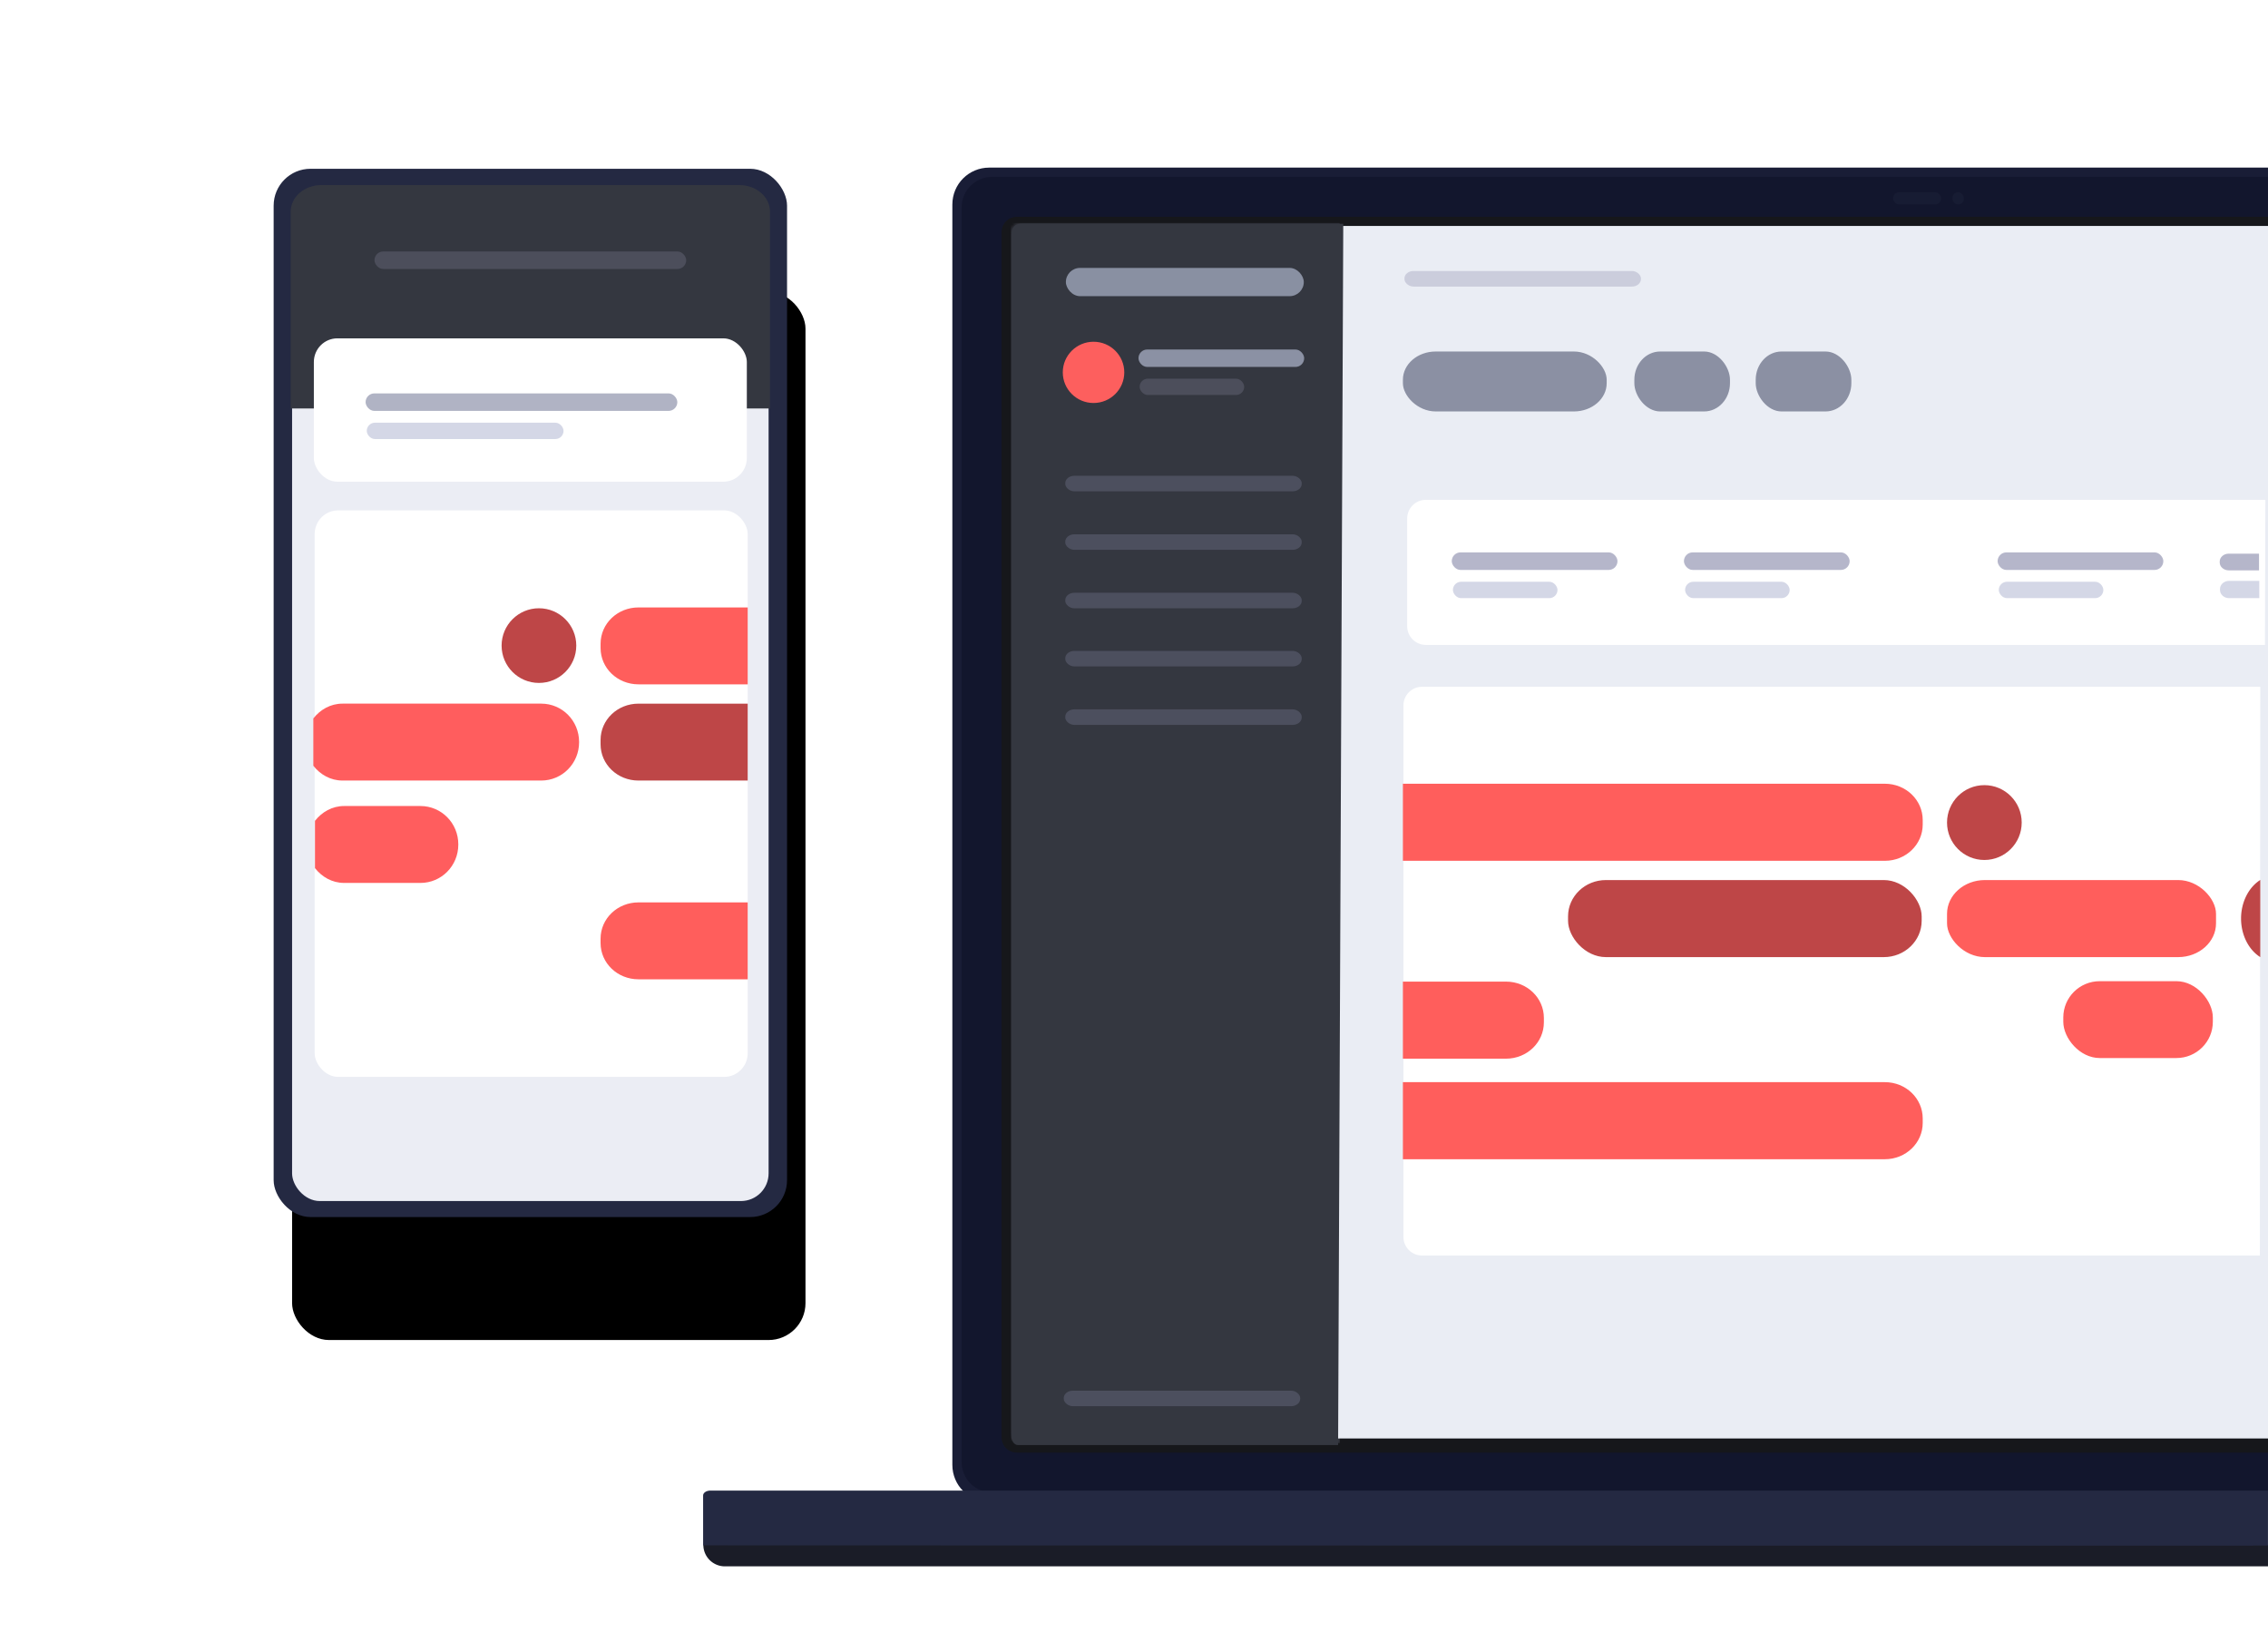 <?xml version="1.0" encoding="UTF-8" standalone="no"?>
<svg
   xmlns:dc="http://purl.org/dc/elements/1.1/"
   xmlns:cc="http://creativecommons.org/ns#"
   xmlns:rdf="http://www.w3.org/1999/02/22-rdf-syntax-ns#"
   xmlns:svg="http://www.w3.org/2000/svg"
   xmlns="http://www.w3.org/2000/svg"
   xmlns:xlink="http://www.w3.org/1999/xlink"
   xmlns:sodipodi="http://sodipodi.sourceforge.net/DTD/sodipodi-0.dtd"
   xmlns:inkscape="http://www.inkscape.org/namespaces/inkscape"
   width="737.739"
   height="530.937"
   version="1.1"
   id="svg204"
   sodipodi:docname="customized-illustration-devices.svg"
   inkscape:version="0.92.5 (2060ec1f9f, 2020-04-08)">
  <sodipodi:namedview
     pagecolor="#ffffff"
     bordercolor="#666666"
     borderopacity="1"
     objecttolerance="10"
     gridtolerance="10"
     guidetolerance="10"
     inkscape:pageopacity="0"
     inkscape:pageshadow="2"
     inkscape:window-width="1920"
     inkscape:window-height="1016"
     id="namedview206"
     showgrid="false"
     showguides="true"
     inkscape:guide-bbox="true"
     inkscape:zoom="1.4142136"
     inkscape:cx="516.99989"
     inkscape:cy="190.33292"
     inkscape:window-x="0"
     inkscape:window-y="27"
     inkscape:window-maximized="1"
     inkscape:current-layer="svg204"
     inkscape:snap-global="false"
     fit-margin-top="0"
     fit-margin-left="0"
     fit-margin-right="0"
     fit-margin-bottom="0">
    <sodipodi:guide
       position="737.738,216.968"
       orientation="1,0"
       id="guide571"
       inkscape:locked="false" />
    <sodipodi:guide
       position="1003.802,-22.769"
       orientation="1,0"
       id="guide1552"
       inkscape:locked="false" />
  </sodipodi:namedview>
  <defs
     id="defs15">
    <rect
       id="a"
       width="597.554"
       height="396.861"
       x="0"
       y="0"
       rx="3" />
    <rect
       id="c"
       width="331"
       height="184"
       x="0"
       y="0"
       rx="5" />
    <rect
       id="h"
       width="167"
       height="341"
       x="0"
       y="0"
       rx="12" />
    <rect
       id="i"
       width="155"
       height="330"
       x="0"
       y="0"
       rx="9" />
    <rect
       id="k"
       width="140"
       height="184"
       x="0"
       y="0"
       rx="5" />
    <filter
       id="g"
       width="2.138"
       height="1.557"
       x="-0.533"
       y="-0.161"
       filterUnits="objectBoundingBox">
      <feOffset
         dx="6"
         dy="40"
         in="SourceAlpha"
         result="shadowOffsetOuter1"
         id="feOffset7" />
      <feGaussianBlur
         in="shadowOffsetOuter1"
         result="shadowBlurOuter1"
         stdDeviation="25"
         id="feGaussianBlur9" />
      <feColorMatrix
         in="shadowBlurOuter1"
         values="0 0 0 0 0.243 0 0 0 0 0.279 0 0 0 0 0.375 0 0 0 0.255 0"
         id="feColorMatrix11" />
    </filter>
    <path
       id="e"
       d="m 3,0 h 769.629 a 3,3 0 0 1 3,3 V 19.006 H 0 V 3 A 3,3 0 0 1 3,0 Z"
       inkscape:connector-curvature="0" />
    <mask
       fill="#fff"
       id="b">
      <use
         height="100%"
         width="100%"
         y="0"
         x="0"
         id="use23"
         xlink:href="#a" />
    </mask>
    <mask
       fill="#fff"
       id="f">
      <use
         height="100%"
         width="100%"
         y="0"
         x="0"
         id="use135"
         xlink:href="#e" />
    </mask>
  </defs>
  <g
     id="g1294"
     transform="translate(45.011,45.691)">
    <g
       transform="translate(50,15)"
       id="g194"
       style="fill:none;fill-rule:evenodd">
      <mask
         id="j"
         fill="#fff">
        <use
           xlink:href="#i"
           id="use154"
           x="0"
           y="0"
           width="100%"
           height="100%" />
      </mask>
      <g
         mask="url(#j)"
         id="g192">
        <path
           d="M 0,0 H 155 V 77 H 0 Z"
           id="path159"
           inkscape:connector-curvature="0"
           style="fill:#353740" />
        <g
           transform="translate(8,108)"
           id="g186">
          <mask
             id="l"
             fill="#fff">
            <use
               xlink:href="#k"
               id="use161"
               x="0"
               y="0"
               width="100%"
               height="100%" />
          </mask>
          <use
             xlink:href="#k"
             id="use164"
             style="fill:#ffffff"
             x="0"
             y="0"
             width="100%"
             height="100%" />
          <g
             mask="url(#l)"
             id="g184">
            <g
               transform="matrix(-1,0,0,1,293,32)"
               id="g182">
              <rect
                 width="184"
                 height="24"
                 x="17"
                 rx="12"
                 id="rect166"
                 y="0"
                 style="fill:#ff5e5e" />
              <rect
                 width="184"
                 height="24"
                 x="17"
                 y="96"
                 rx="12"
                 id="rect168"
                 style="fill:#ff5e5e" />
              <rect
                 width="24"
                 height="24"
                 x="209"
                 rx="12"
                 id="rect170"
                 y="0"
                 style="fill:#bc4747" />
              <rect
                 width="88"
                 height="24"
                 x="209"
                 y="32"
                 rx="12"
                 id="rect172"
                 style="fill:#ff5e5e" />
              <rect
                 width="114"
                 height="24"
                 x="87"
                 y="31.547"
                 rx="12"
                 id="rect174"
                 style="fill:#bc4747" />
              <rect
                 width="50"
                 height="24"
                 x="247"
                 y="64.53"
                 rx="12"
                 id="rect176"
                 style="fill:#ff5e5e" />
              <rect
                 width="79"
                 height="24"
                 y="63.925"
                 rx="12"
                 id="rect178"
                 x="0"
                 style="fill:#ff5e5e" />
              <rect
                 width="24"
                 height="24"
                 x="305"
                 y="32"
                 rx="12"
                 id="rect180"
                 style="fill:#bc4747" />
            </g>
          </g>
        </g>
        <rect
           width="140"
           height="47"
           x="8"
           y="52"
           rx="5"
           id="rect188"
           style="fill:#ffffff" />
      </g>
    </g>
    <path
       id="path1537"
       d="M 692.727,8.83 H 276.773 c -6.648,0 -12,5.352 -12,12 V 430.83 c 0,6.648 5.352,12 12,12 h 415.953 z"
       style="fill:#191d36;fill-rule:nonzero"
       inkscape:connector-curvature="0" />
    <path
       id="path1532"
       d="M 692.727,11.83 H 277.773 c -5.54,0 -10,4.46 -10,10 V 429.83 c 0,5.54 4.46,10 10,10 h 414.953 z"
       style="opacity:0.423;fill:#0b0e21;fill-rule:nonzero"
       inkscape:connector-curvature="0" />
    <path
       id="path1527"
       d="M 692.727,24.83 H 285.773 c -2.77,0 -5,2.23 -5,5 V 421.83 c 0,2.77 2.23,5 5,5 h 406.953 z"
       style="fill:#16171b;fill-rule:nonzero"
       inkscape:connector-curvature="0" />
    <g
       transform="translate(283.773,26.83)"
       mask="url(#b)"
       id="g125"
       style="fill:none;fill-rule:evenodd">
      <path
         d="M 0,0 H 107 V 397 H 0 Z"
         id="path97"
         inkscape:connector-curvature="0"
         style="fill:#353740" />
      <g
         transform="translate(15,12)"
         id="g123">
        <rect
           width="77"
           height="5"
           y="68"
           rx="2.5"
           id="rect99"
           x="0"
           style="fill:#4a4e5d" />
        <rect
           width="77"
           height="5"
           y="87"
           rx="2.5"
           id="rect101"
           x="0"
           style="fill:#4a4e5d" />
        <rect
           width="77"
           height="5"
           y="106"
           rx="2.5"
           id="rect103"
           x="0"
           style="fill:#4a4e5d" />
        <rect
           width="77"
           height="5"
           y="125"
           rx="2.5"
           id="rect105"
           x="0"
           style="fill:#4a4e5d" />
        <rect
           width="77"
           height="5"
           y="144"
           rx="2.5"
           id="rect107"
           x="0"
           style="fill:#4a4e5d" />
        <rect
           width="77"
           height="5"
           y="366"
           rx="2.5"
           id="rect109"
           x="0"
           style="fill:#4a4e5d" />
        <g
           transform="translate(0,25)"
           id="g119">
          <g
             transform="translate(24,2)"
             id="g115">
            <rect
               width="53"
               height="5"
               rx="2.5"
               id="rect111"
               x="0"
               y="0"
               style="fill:#7b7f90" />
            <rect
               width="34"
               height="5"
               y="9"
               rx="2.5"
               id="rect113"
               x="0"
               style="fill:#4a4e5d" />
          </g>
          <circle
             cx="9"
             cy="9"
             r="9"
             id="circle117"
             style="fill:#ff5e5e" />
        </g>
        <rect
           width="77"
           height="9"
           rx="4.5"
           id="rect121"
           x="0"
           y="0"
           style="fill:#8c90a3" />
      </g>
    </g>
    <g
       style="opacity:0.098;fill:#4a5166;fill-rule:nonzero"
       id="g133"
       transform="translate(570.773,16.83)">
      <rect
         y="0"
         x="0"
         id="rect129"
         rx="2"
         height="4"
         width="15.64" />
      <rect
         y="0"
         id="rect131"
         rx="1.84"
         x="19.32"
         height="4"
         width="3.68" />
    </g>
    <path
       id="path1546"
       d="M 692.727,456.83 H 183.773 a 7,7 0 0 0 7,7 h 501.953 z"
       style="fill:#1a1c27;fill-rule:nonzero"
       inkscape:connector-curvature="0" />
    <path
       sodipodi:nodetypes="ccccssc"
       inkscape:connector-curvature="0"
       id="rect1575"
       d="m 186.084,439.182 506.643,-8.9e-4 c 0.006,5.417 -0.013,17.625 -0.013,17.9 0,0.089 -509.015,-0.079 -509.015,-0.079 -6.5e-4,0 6.6e-4,-16.24 6.6e-4,-16.24 0,-0.876 1.063,-1.581 2.384,-1.581 z"
       style="opacity:1;fill:#242942;fill-opacity:1;stroke:none;stroke-width:2.842;stroke-linecap:round" />
    <g
       transform="matrix(3.78,0,0,3.788,-274.906,-101.447)"
       id="g1445">
      <g
         id="g1062"
         transform="matrix(1,0,0,1,-159.666,-158.179)"
         style="opacity:1">
        <path
           inkscape:connector-curvature="0"
           id="path833"
           d="M 415.686,192.299 H 308.82 c -0.518,0 -0.936,0.414 -0.936,0.928 v 102.27 c 0,0.514 0.418,0.928 0.936,0.928 h 106.866 z"
           style="opacity:0.997;fill:#eaedf4;fill-opacity:1;stroke:none;stroke-width:1.086;stroke-linecap:round" />
        <g
           transform="matrix(1,0,0,0.994,160.601,158.868)"
           id="g1044">
          <g
             id="g1028"
             transform="translate(0.046,0.05)">
            <path
               sodipodi:nodetypes="ccsscsc"
               inkscape:connector-curvature="0"
               id="rect21-3"
               d="m 174.987,138.909 0.443,-105.51 -27.647,-0.011 c -0.592,-2.27e-4 -0.903,0.296 -0.903,0.946 V 138.267 c 0,0.153 0.17,0.642 0.567,0.642 z"
               style="opacity:0.997;fill:#343740;fill-opacity:1;stroke:none;stroke-width:1.318;stroke-linecap:round" />
            <rect
               rx="0.779"
               ry="0.632"
               y="55.17"
               x="151.508"
               height="1.34"
               width="20.347"
               id="rect869"
               style="opacity:0.997;fill:#4c4f5e;fill-opacity:1;stroke:none;stroke-width:0.263;stroke-linecap:round" />
            <rect
               style="opacity:0.997;fill:#4c4f5e;fill-opacity:1;stroke:none;stroke-width:0.263;stroke-linecap:round"
               id="rect871"
               width="20.347"
               height="1.34"
               x="151.508"
               y="60.225"
               ry="0.632"
               rx="0.779" />
            <rect
               rx="0.779"
               ry="0.632"
               y="65.276"
               x="151.508"
               height="1.34"
               width="20.347"
               id="rect873"
               style="opacity:0.997;fill:#4c4f5e;fill-opacity:1;stroke:none;stroke-width:0.263;stroke-linecap:round" />
            <rect
               style="opacity:0.997;fill:#4c4f5e;fill-opacity:1;stroke:none;stroke-width:0.263;stroke-linecap:round"
               id="rect875"
               width="20.347"
               height="1.34"
               x="151.508"
               y="70.298"
               ry="0.632"
               rx="0.779" />
            <rect
               rx="0.779"
               ry="0.632"
               y="75.349"
               x="151.508"
               height="1.34"
               width="20.347"
               id="rect877"
               style="opacity:0.997;fill:#4c4f5e;fill-opacity:1;stroke:none;stroke-width:0.263;stroke-linecap:round" />
            <rect
               rx="0.779"
               ry="0.632"
               y="134.21"
               x="151.379"
               height="1.34"
               width="20.347"
               id="rect925"
               style="opacity:0.997;fill:#4c4f5e;fill-opacity:1;stroke:none;stroke-width:0.263;stroke-linecap:round" />
          </g>
          <g
             id="g1019"
             transform="translate(0.109,0.02)">
            <rect
               style="opacity:1;fill:#8990a2;fill-opacity:1;stroke:none;stroke-width:0.357;stroke-linecap:round"
               id="rect843"
               width="20.474"
               height="2.442"
               x="151.497"
               y="37.24"
               ry="1.221" />
            <g
               style="fill:#0000ff"
               id="g851">
              <rect
                 style="opacity:0.997;fill:#8b91a4;fill-opacity:1;stroke:none;stroke-width:0.234;stroke-linecap:round"
                 id="rect845"
                 width="14.26"
                 height="1.507"
                 x="157.744"
                 y="44.289"
                 ry="0.753" />
              <rect
                 ry="0.703"
                 y="46.811"
                 x="157.844"
                 height="1.407"
                 width="8.998"
                 id="rect847"
                 style="opacity:0.997;fill:#4c4e5b;fill-opacity:1;stroke:none;stroke-width:0.18;stroke-linecap:round" />
            </g>
            <circle
               style="opacity:0.997;fill:#fd5f5e;fill-opacity:1;stroke:none;stroke-width:0.378;stroke-linecap:round"
               id="circle867"
               cx="153.877"
               cy="46.265"
               r="2.646" />
          </g>
        </g>
      </g>
      <g
         id="g1012"
         transform="translate(-0.144,0.216)">
        <rect
           rx="0.779"
           ry="0.632"
           y="37.773"
           x="181.823"
           height="1.34"
           width="20.347"
           id="rect879"
           style="opacity:0.997;fill:#cbcddc;fill-opacity:1;stroke:none;stroke-width:0.263;stroke-linecap:round" />
        <rect
           rx="2.823"
           ry="2.427"
           y="44.688"
           x="181.687"
           height="5.148"
           width="17.537"
           id="rect881"
           style="opacity:0.997;fill:#8b90a3;fill-opacity:1;stroke:none;stroke-width:0.479;stroke-linecap:round" />
        <rect
           style="opacity:0.997;fill:#8b90a3;fill-opacity:1;stroke:none;stroke-width:0.328;stroke-linecap:round"
           id="rect883"
           width="8.23"
           height="5.148"
           x="201.604"
           y="44.688"
           ry="2.427"
           rx="2.222" />
        <rect
           rx="2.222"
           ry="2.427"
           y="44.688"
           x="212.048"
           height="5.148"
           width="8.23"
           id="rect885"
           style="opacity:0.997;fill:#8b90a3;fill-opacity:1;stroke:none;stroke-width:0.328;stroke-linecap:round" />
      </g>
      <g
         id="g995"
         transform="translate(-0.064,-0.165)">
        <path
           transform="scale(0.265)"
           sodipodi:nodetypes="csssscc"
           inkscape:connector-curvature="0"
           id="path919"
           d="M 965.38,218.137 H 692.766 c -3.364,0 -6.07,2.709 -6.07,6.072 v 34.873 c 0,3.364 2.707,6.07 6.07,6.07 h 272.476 z"
           style="opacity:0.997;fill:#ffffff;fill-opacity:1;stroke:none;stroke-width:3.88;stroke-linecap:round" />
        <g
           style="fill:#0000ff"
           id="g891"
           transform="translate(28.068,18.031)">
          <rect
             style="opacity:0.997;fill:#b5b6ca;fill-opacity:1;stroke:none;stroke-width:0.234;stroke-linecap:round"
             id="rect887"
             width="14.26"
             height="1.507"
             x="157.744"
             y="44.289"
             ry="0.753" />
          <rect
             ry="0.703"
             y="46.811"
             x="157.844"
             height="1.407"
             width="8.998"
             id="rect889"
             style="opacity:0.997;fill:#d4d7e6;fill-opacity:1;stroke:none;stroke-width:0.18;stroke-linecap:round" />
        </g>
        <g
           style="fill:#0000ff"
           transform="translate(48.047,18.031)"
           id="g897">
          <rect
             ry="0.753"
             y="44.289"
             x="157.744"
             height="1.507"
             width="14.26"
             id="rect893"
             style="opacity:0.997;fill:#b5b6ca;fill-opacity:1;stroke:none;stroke-width:0.234;stroke-linecap:round" />
          <rect
             style="opacity:0.997;fill:#d4d7e6;fill-opacity:1;stroke:none;stroke-width:0.18;stroke-linecap:round"
             id="rect895"
             width="8.998"
             height="1.407"
             x="157.844"
             y="46.811"
             ry="0.703" />
        </g>
        <g
           style="fill:#0000ff"
           id="g903"
           transform="translate(75.041,18.031)">
          <rect
             style="opacity:0.997;fill:#b5b6ca;fill-opacity:1;stroke:none;stroke-width:0.234;stroke-linecap:round"
             id="rect899"
             width="14.26"
             height="1.507"
             x="157.744"
             y="44.289"
             ry="0.753" />
          <rect
             ry="0.703"
             y="46.811"
             x="157.844"
             height="1.407"
             width="8.998"
             id="rect901"
             style="opacity:0.997;fill:#d4d7e6;fill-opacity:1;stroke:none;stroke-width:0.18;stroke-linecap:round" />
        </g>
        <g
           id="g980">
          <path
             style="opacity:0.997;fill:#d4d7e6;fill-opacity:1;stroke:none;stroke-width:0.277;stroke-linecap:round"
             d="m 255.302,64.767 h -2.602 c -0.432,0 -0.779,0.311 -0.779,0.698 v 0.085 c 0,0.387 0.348,0.698 0.779,0.698 h 2.602 z"
             id="path910"
             inkscape:connector-curvature="0"
             sodipodi:nodetypes="csssscc" />
          <path
             sodipodi:nodetypes="csssscc"
             inkscape:connector-curvature="0"
             id="path912"
             d="m 255.278,62.429 h -2.602 c -0.432,0 -0.779,0.301 -0.779,0.676 v 0.082 c 0,0.375 0.348,0.676 0.779,0.676 h 2.602 z"
             style="opacity:0.997;fill:#b5b6ca;fill-opacity:1;stroke:none;stroke-width:0.273;stroke-linecap:round" />
        </g>
      </g>
      <g
         id="g1006"
         transform="translate(-6.6993243e-7,-0.057)">
        <path
           style="opacity:0.997;fill:#ffffff;fill-opacity:1;stroke:none;stroke-width:1.027;stroke-linecap:round"
           d="m 255.323,73.752 h -72.129 c -0.89,0 -1.606,0.717 -1.606,1.607 v 45.631 c 0,0.89 0.716,1.606 1.606,1.606 h 72.093 z"
           id="path923"
           inkscape:connector-curvature="0"
           sodipodi:nodetypes="csssscc" />
        <rect
           rx="3.134"
           ry="3.112"
           y="99.035"
           x="238.372"
           height="6.6"
           width="12.869"
           id="rect865"
           style="opacity:0.997;fill:#ff5e5c;fill-opacity:1;stroke:none;stroke-width:0.442;stroke-linecap:round" />
        <rect
           style="opacity:0.997;fill:#be4647;fill-opacity:1;stroke:none;stroke-width:0.716;stroke-linecap:round"
           id="rect927"
           width="30.43"
           height="6.618"
           x="195.755"
           y="90.35"
           ry="3.12"
           rx="3.259" />
        <path
           sodipodi:nodetypes="ccssssc"
           inkscape:connector-curvature="0"
           id="rect929"
           d="m 181.543,82.079 v 6.618 h 41.473 c 1.805,0 3.259,-1.392 3.259,-3.12 v -0.378 c 0,-1.729 -1.453,-3.12 -3.259,-3.12 z"
           style="opacity:0.997;fill:#ff5e5c;fill-opacity:1;stroke:none;stroke-width:0.716;stroke-linecap:round" />
        <rect
           rx="3.259"
           ry="2.9"
           y="90.35"
           x="228.368"
           height="6.618"
           width="23.147"
           id="rect931"
           style="opacity:0.997;fill:#ff5e5c;fill-opacity:1;stroke:none;stroke-width:0.716;stroke-linecap:round" />
        <path
           inkscape:connector-curvature="0"
           id="path960"
           d="m 255.323,90.342 a 3.071,3.738 0 0 0 -1.654,3.313 3.071,3.738 0 0 0 1.654,3.314 z"
           style="opacity:0.997;fill:#be4647;fill-opacity:1;stroke:none;stroke-width:0.485;stroke-linecap:round" />
        <circle
           style="opacity:0.997;fill:#be4647;fill-opacity:1;stroke:none;stroke-width:0.459;stroke-linecap:round"
           id="circle964"
           cx="231.58"
           cy="85.413"
           r="3.213" />
        <path
           style="opacity:0.997;fill:#ff5e5c;fill-opacity:1;stroke:none;stroke-width:0.716;stroke-linecap:round"
           d="m 181.543,99.071 v 6.618 h 8.873 c 1.805,0 3.259,-1.392 3.259,-3.12 v -0.378 c 0,-1.729 -1.453,-3.12 -3.259,-3.12 z"
           id="path966"
           inkscape:connector-curvature="0"
           sodipodi:nodetypes="ccssssc" />
        <path
           style="opacity:0.997;fill:#ff5e5c;fill-opacity:1;stroke:none;stroke-width:0.716;stroke-linecap:round"
           d="m 181.543,107.706 v 6.618 h 41.473 c 1.805,0 3.259,-1.392 3.259,-3.12 v -0.378 c 0,-1.729 -1.453,-3.12 -3.259,-3.12 z"
           id="path974"
           inkscape:connector-curvature="0"
           sodipodi:nodetypes="ccssssc" />
      </g>
    </g>
    <g
       id="g1176">
      <g
         style="fill:none;fill-rule:nonzero"
         id="g152"
         transform="translate(44,9.21)">
        <use
           height="100%"
           width="100%"
           y="0"
           x="0"
           style="fill:#000000;filter:url(#g)"
           id="use148"
           xlink:href="#h" />
        <use
           height="100%"
           width="100%"
           y="0"
           x="0"
           style="fill:#242942"
           id="use150"
           xlink:href="#h" />
      </g>
      <g
         id="g1149">
        <g
           id="g1126">
          <use
             transform="translate(50,15)"
             height="100%"
             width="100%"
             y="0"
             x="0"
             style="fill:#ebedf4;fill-rule:nonzero"
             id="use157"
             xlink:href="#i" />
          <rect
             ry="2.848"
             y="49.73"
             x="75.186"
             height="5.695"
             width="101.396"
             id="rect1019"
             style="opacity:0.997;fill:#000000;fill-opacity:0;stroke:none;stroke-width:0.884;stroke-linecap:round" />
          <g
             id="g1077"
             transform="translate(203.965,-25.5)">
            <path
               sodipodi:nodetypes="ssccsss"
               inkscape:connector-curvature="0"
               id="rect1012"
               d="m -144.429,40.006 c -5.537,0 -9.994,3.872 -9.994,8.68 V 112.684 H 1.494 V 48.686 c 0,-4.808 -4.457,-8.68 -9.994,-8.68 z"
               style="opacity:1;fill:#343740;fill-opacity:1;stroke:none;stroke-width:3.808;stroke-linecap:round" />
            <rect
               style="opacity:0.997;fill:#4c4e5b;fill-opacity:1;stroke:none;stroke-width:0.884;stroke-linecap:round"
               id="rect1021"
               width="101.396"
               height="5.695"
               x="-127.163"
               y="61.611"
               ry="2.848" />
          </g>
          <g
             id="g1103"
             transform="translate(-0.92,-12)">
            <g
               transform="matrix(3.78,0,0,3.78,-313.848,-202.946)"
               id="g1755">
              <rect
                 y="88.697"
                 x="98.442"
                 height="48.753"
                 width="37.264"
                 id="rect23"
                 style="opacity:1;fill:#ffffff;fill-opacity:1;stroke:none;stroke-width:0.402;stroke-linecap:round"
                 ry="2.038"
                 rx="2.024" />
              <g
                 id="g1745"
                 transform="translate(2.6439248e-6,-0.013)">
                <path
                   sodipodi:nodetypes="ccssssc"
                   inkscape:connector-curvature="0"
                   id="path1310"
                   d="m 66.179,198.611 v 6.618 h 9.401 c 1.805,0 3.259,-1.392 3.259,-3.12 v -0.378 c 0,-1.729 -1.453,-3.12 -3.259,-3.12 z"
                   style="opacity:0.997;fill:#ff5e5c;fill-opacity:1;stroke:none;stroke-width:0.716;stroke-linecap:round"
                   transform="rotate(180,100.943,151.146)" />
                <circle
                   style="opacity:0.997;fill:#be4647;fill-opacity:1;stroke:none;stroke-width:0.459;stroke-linecap:round"
                   id="circle1316"
                   cx="84.144"
                   cy="201.945"
                   r="3.213"
                   transform="rotate(180,100.943,151.146)" />
                <path
                   sodipodi:nodetypes="ccssssc"
                   inkscape:connector-curvature="0"
                   id="path1711"
                   d="m 135.706,111.961 v -6.618 h -9.401 c -1.805,0 -3.259,1.392 -3.259,3.12 v 0.378 c 0,1.729 1.453,3.12 3.259,3.12 z"
                   style="opacity:0.997;fill:#be4647;fill-opacity:1;stroke:none;stroke-width:0.716;stroke-linecap:round" />
                <path
                   style="opacity:0.997;fill:#ff5e5c;fill-opacity:1;stroke:none;stroke-width:0.716;stroke-linecap:round"
                   d="m 135.706,129.064 v -6.618 h -9.401 c -1.805,0 -3.259,1.392 -3.259,3.12 v 0.378 c 0,1.729 1.453,3.12 3.259,3.12 z"
                   id="path1719"
                   inkscape:connector-curvature="0"
                   sodipodi:nodetypes="ccssssc" />
                <path
                   sodipodi:nodetypes="ccsssssscc"
                   inkscape:connector-curvature="0"
                   id="rect1723"
                   d="m 98.469,115.429 v 4.067 c 0.596,0.759 1.477,1.275 2.514,1.275 h 6.561 c 1.805,0 3.259,-1.471 3.259,-3.299 v -0.021 c 0,-1.827 -1.453,-3.299 -3.259,-3.299 h -6.561 c -1.037,0 -1.918,0.516 -2.514,1.275 z"
                   style="opacity:0.997;fill:#ff5d5e;fill-opacity:1;stroke:none;stroke-width:0.716;stroke-linecap:round" />
                <path
                   style="opacity:0.997;fill:#ff5d5e;fill-opacity:1;stroke:none;stroke-width:0.716;stroke-linecap:round"
                   d="m 98.327,106.618 v 4.067 c 0.596,0.759 1.477,1.275 2.514,1.275 h 17.097 c 1.805,0 3.259,-1.471 3.259,-3.299 v -0.021 c 0,-1.827 -1.453,-3.299 -3.259,-3.299 h -17.097 c -1.037,0 -1.918,0.516 -2.514,1.275 z"
                   id="path1735"
                   inkscape:connector-curvature="0" />
              </g>
            </g>
            <g
               id="g1087">
              <rect
                 rx="7.649"
                 ry="7.702"
                 style="opacity:1;fill:#ffffff;fill-opacity:1;stroke:none;stroke-width:1.52;stroke-linecap:round"
                 id="rect1294"
                 width="140.84"
                 height="46.629"
                 x="58"
                 y="76.371" />
              <g
                 id="g1081">
                <rect
                   ry="2.848"
                   y="94.277"
                   x="74.833"
                   height="5.695"
                   width="101.396"
                   id="rect1296"
                   style="opacity:0.997;fill:#b0b3c4;fill-opacity:1;stroke:none;stroke-width:0.884;stroke-linecap:round" />
                <rect
                   style="opacity:0.997;fill:#d4d7e6;fill-opacity:1;stroke:none;stroke-width:0.679;stroke-linecap:round"
                   id="rect1298"
                   width="64.009"
                   height="5.316"
                   x="75.211"
                   y="103.811"
                   ry="2.658" />
              </g>
            </g>
          </g>
        </g>
      </g>
    </g>
  </g>
</svg>
